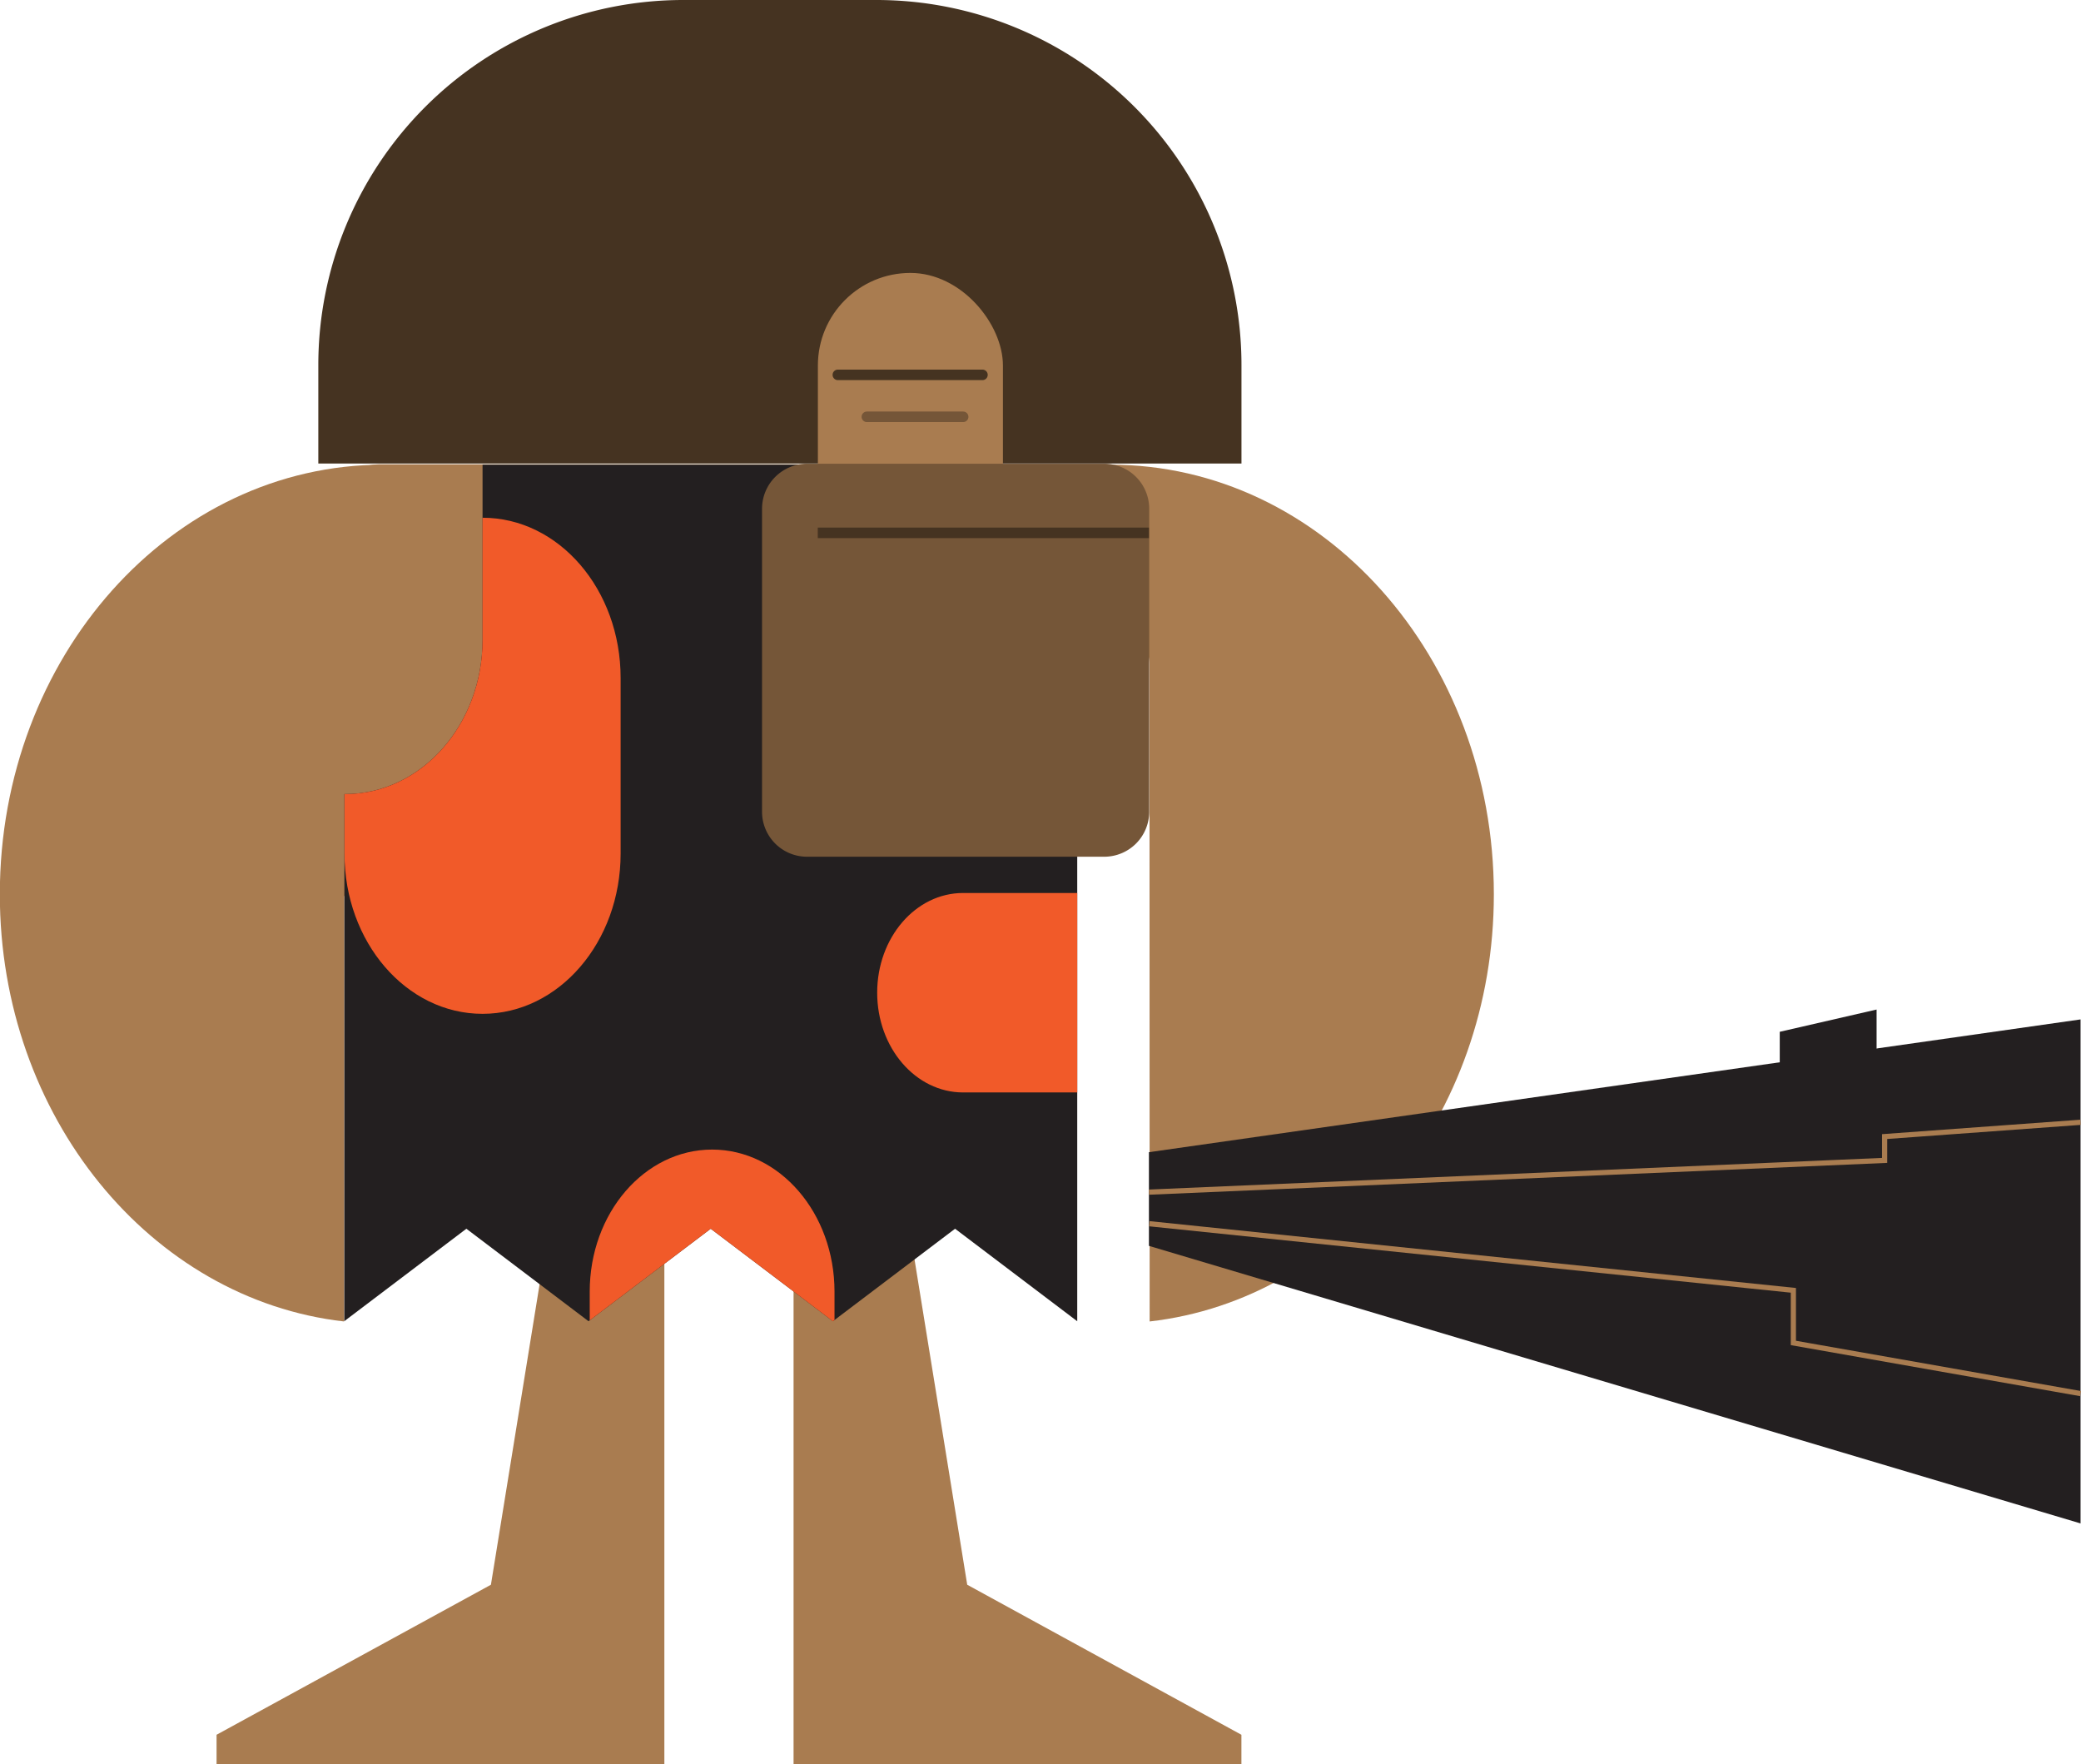 <svg xmlns="http://www.w3.org/2000/svg" viewBox="0 0 373.03 316.18"><defs><style>.cls-1{fill:#a97c50;}.cls-2{fill:#453321;}.cls-3{fill:#231f20;}.cls-4{fill:#006838;}.cls-5{fill:#755638;}.cls-10,.cls-6,.cls-7,.cls-8{fill:none;}.cls-6{stroke:#755638;stroke-linejoin:round;}.cls-6,.cls-7{stroke-linecap:round;}.cls-6,.cls-7,.cls-8{stroke-width:1.89px;}.cls-7,.cls-8{stroke:#453321;}.cls-7{stroke-linejoin:bevel;}.cls-10,.cls-8{stroke-miterlimit:10;}.cls-9{fill:#f15a29;}.cls-10{stroke:#a97c50;stroke-width:0.93px;}</style></defs><g id="Layer_2" data-name="Layer 2"><g id="Mask"><rect class="cls-1" x="59.43" y="83.22" width="116.22" height="80.48" rx="8.52"/><path class="cls-2" d="M122.48,0h34.63a65.43,65.43,0,0,1,65.43,65.43V83.08a0,0,0,0,1,0,0H57.06a0,0,0,0,1,0,0V65.43A65.43,65.43,0,0,1,122.48,0Z"/><path class="cls-1" d="M88,284.05l18.19-112.28h49l18.19,112.28h0l49.15,26.89h0v5.24H142.25V280.49h0V205.66c0-6.4-23.16-6.4-23.16,0v74.83h0v35.69H38.82v-5.24h0L88,284.05Z"/><path class="cls-1" d="M206.05,119.08c0-4.21-3.87-5.92-7-5.14V83.29c38,0,68.73,34.46,68.73,77,0,39.85-27.05,72.63-61.7,76.57Z"/><path class="cls-3" d="M61.85,142.33c13.61,0,24.65-12.39,24.65-27.68V83.29H193.1V236.82l-21.9-16.58-21.9,16.58-21.9-16.58-21.9,16.58L83.6,220.24,61.7,236.82V142.33Z"/><path class="cls-4" d="M72.24,83.29h0Z"/><rect class="cls-1" x="146.62" y="48.93" width="33.17" height="59.07" rx="16.59" transform="translate(326.4 156.92) rotate(-180)"/><path class="cls-5" d="M197.89,83.12h0A8.06,8.06,0,0,1,206,91.19V145.5a8.06,8.06,0,0,1-8.06,8.06H144.67a8.06,8.06,0,0,1-8.07-8.06V91.19a8.07,8.07,0,0,1,8.07-8.07h53.22Z"/><line class="cls-6" x1="172.65" y1="74.71" x2="155.39" y2="74.71"/><line class="cls-7" x1="176.11" y1="67.19" x2="150.19" y2="67.19"/><line class="cls-8" x1="205.95" y1="95.51" x2="146.59" y2="95.51"/><path class="cls-9" d="M127.65,206.05h0c12.12,0,21.94,11.4,21.94,25.46v5.09l-.29.22-21.9-16.58-21.69,16.42v-5.15C105.71,217.45,115.53,206.05,127.65,206.05Z"/><path class="cls-9" d="M157.24,177.93h0c0-9.87,6.89-17.87,15.4-17.87H193.1v35.75H172.64C164.13,195.81,157.24,187.8,157.24,177.93Z"/><path class="cls-9" d="M111.25,121.52V153c0,15.86-11.08,28.72-24.75,28.72h0c-13.67,0-24.75-12.86-24.75-28.72V142.33h.1c13.61,0,24.65-12.39,24.65-27.68V92.8h0C100.17,92.8,111.25,105.66,111.25,121.52Z"/><polygon class="cls-3" points="205.95 206.52 205.95 223.31 372.95 273.06 372.95 182.72 205.95 206.52"/><polyline class="cls-10" points="372.95 249.79 321.47 240.71 321.47 231.28 206.02 219.34"/><polyline class="cls-10" points="372.95 201.16 337.83 203.72 337.83 207.99 205.95 213.68"/><polygon class="cls-3" points="336.39 191.2 336.39 180.95 319.03 184.94 319.03 192.96 336.39 191.2"/><path class="cls-1" d="M61.7,119.08c0-4.21,3.87-5.92,7-5.14V83.29c-38,0-68.73,34.46-68.73,77,0,39.85,27.05,72.63,61.7,76.57Z"/></g></g></svg>